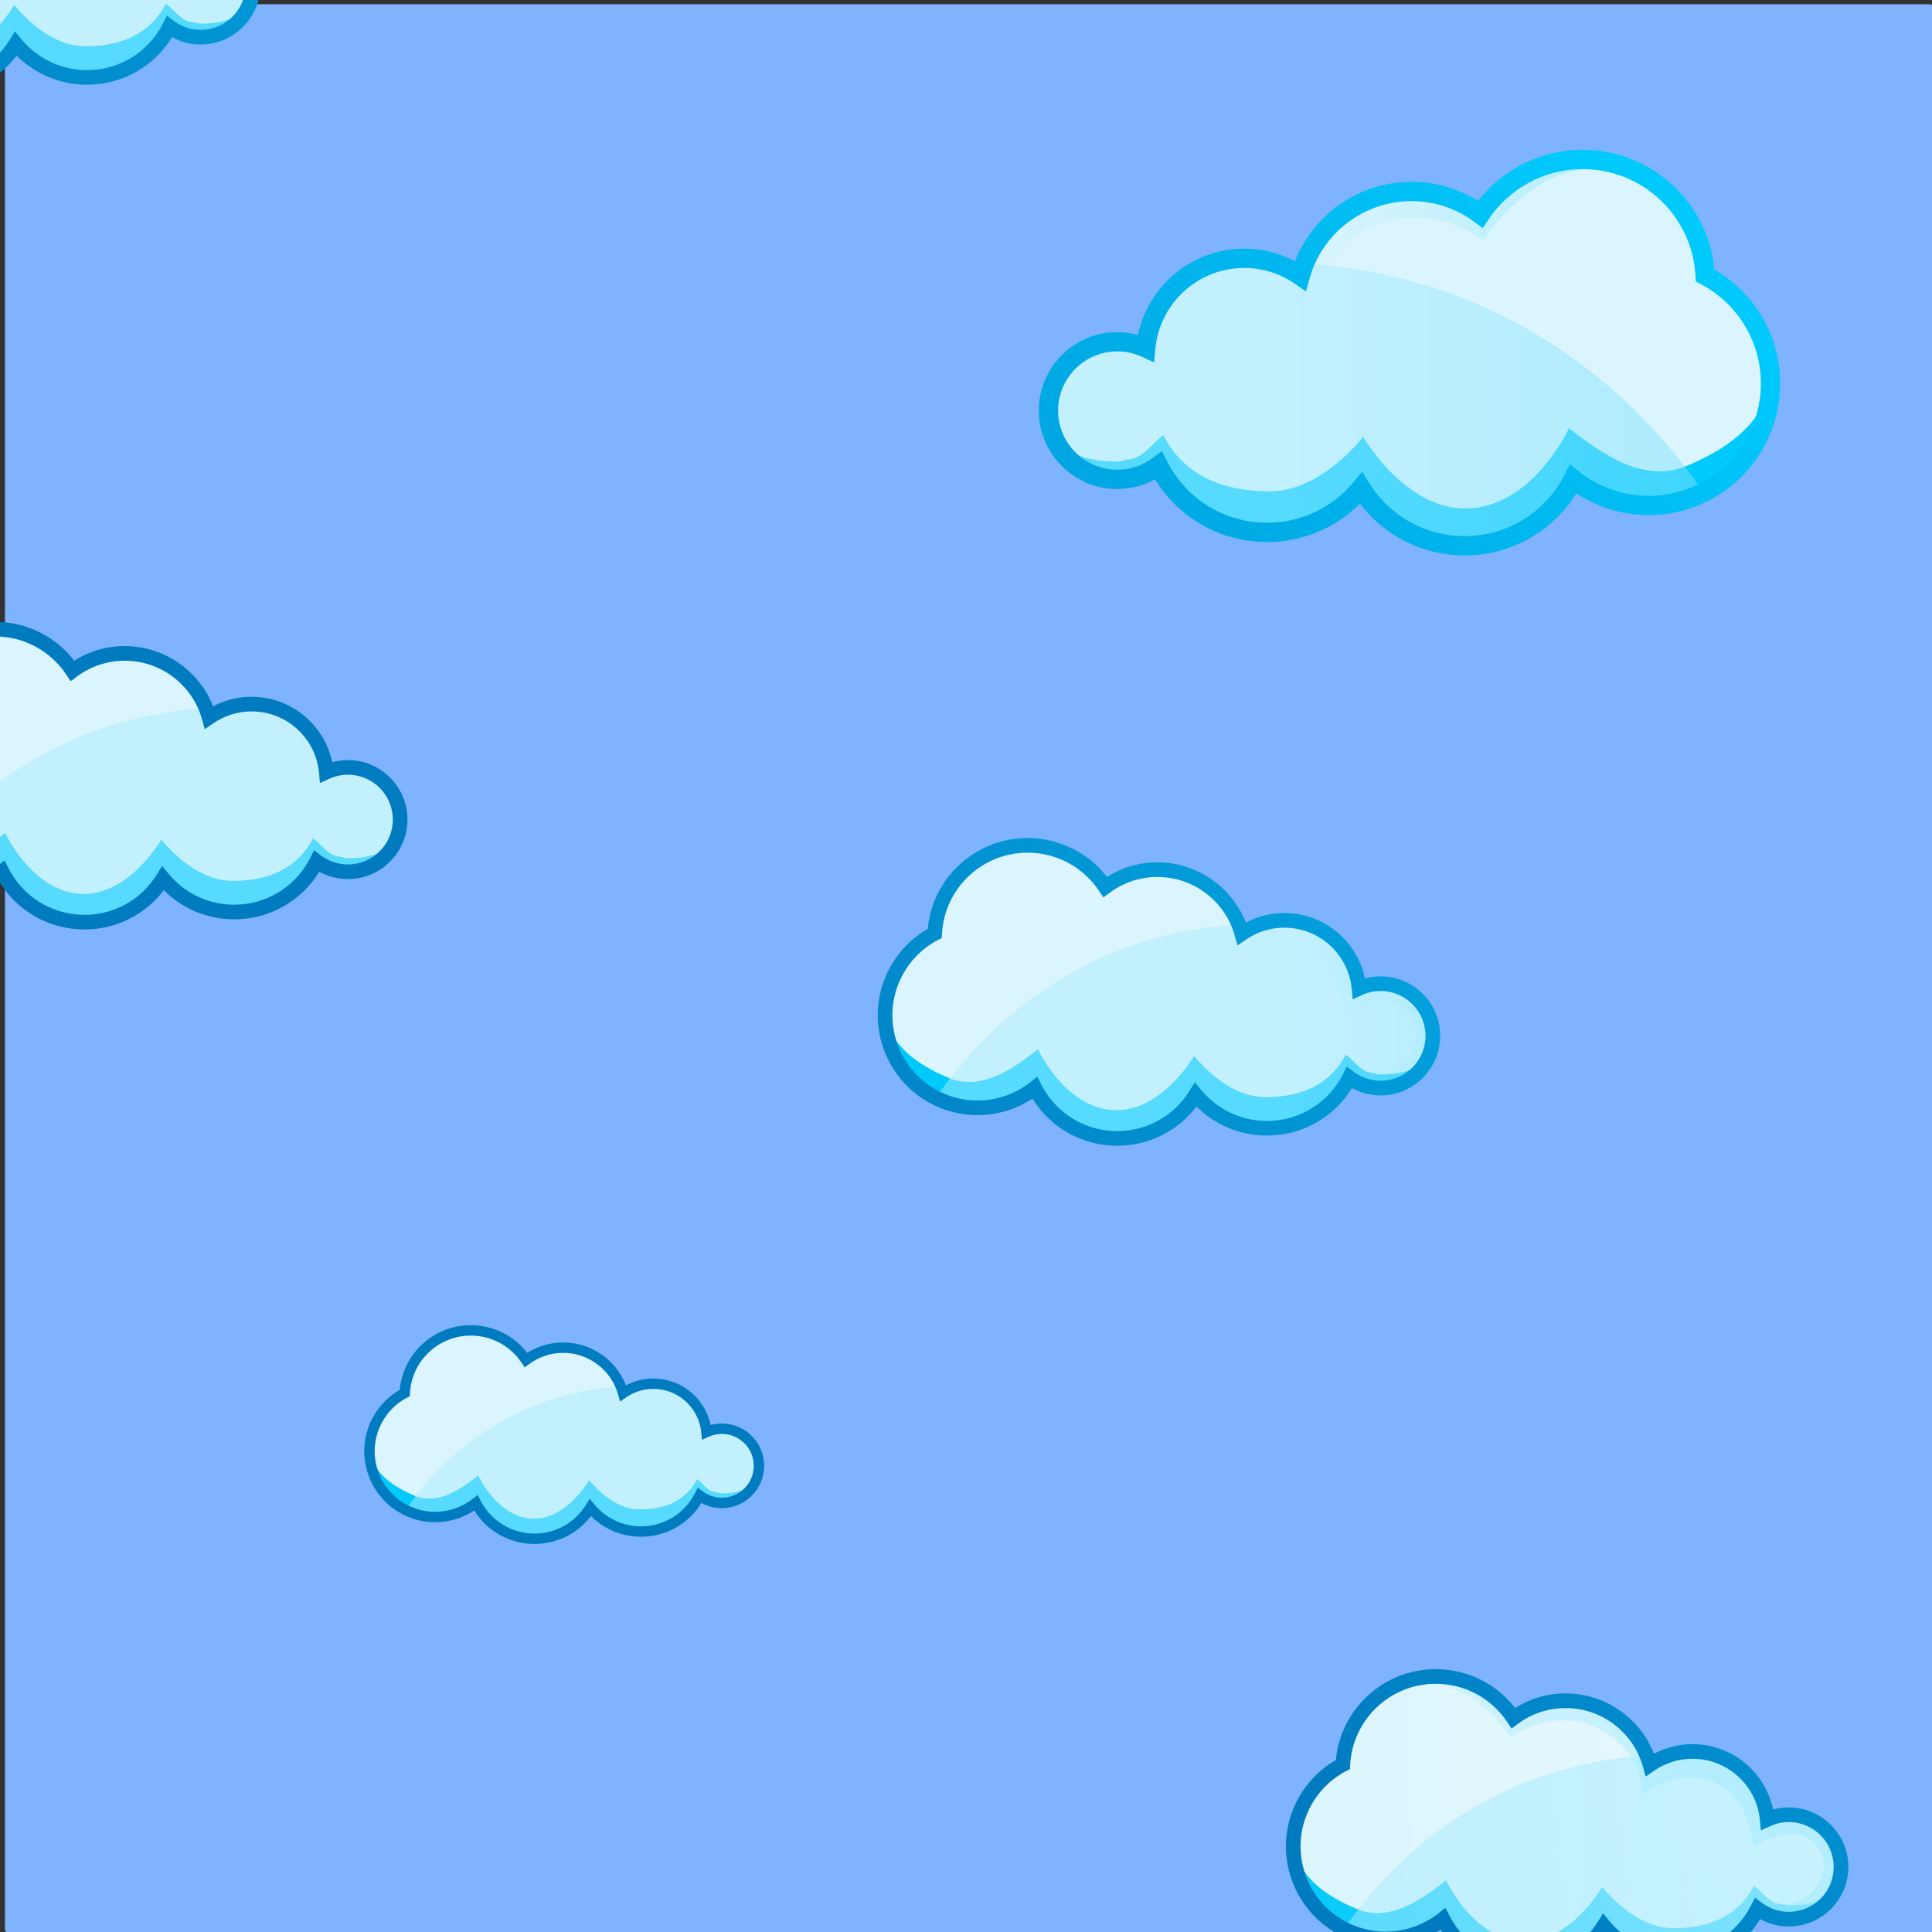 <?xml version="1.0" encoding="UTF-8" standalone="no"?>
<!-- Created with Inkscape (http://www.inkscape.org/) -->

<svg
   xmlns:dc="http://purl.org/dc/elements/1.1/"
   xmlns:cc="http://creativecommons.org/ns#"
   xmlns:rdf="http://www.w3.org/1999/02/22-rdf-syntax-ns#"
   xmlns:svg="http://www.w3.org/2000/svg"
   xmlns="http://www.w3.org/2000/svg"
   xmlns:xlink="http://www.w3.org/1999/xlink"
   xmlns:sodipodi="http://sodipodi.sourceforge.net/DTD/sodipodi-0.dtd"
   xmlns:inkscape="http://www.inkscape.org/namespaces/inkscape"
   width="210mm"
   height="210mm"
   viewBox="0 0 210 210"
   version="1.1"
   id="svg8"
   inkscape:version="0.92.3 (d244b95, 2018-08-02)"
   sodipodi:docname="few_clouds.svg">
  <rect x="0" y="0" width="210" height="210" fill="#333333" stroke="none"/>
  <defs
     id="defs2">
    <linearGradient
       y2="573.141"
       x2="1657.102"
       y1="573.141"
       x1="927.601"
       gradientUnits="userSpaceOnUse"
       id="SVGID_9_"
       gradientTransform="matrix(0.652,0,0,0.652,-396.744,204.851)">
      <stop
         id="stop1695"
         style="stop-color:#DAF5FD"
         offset="0" />
      <stop
         id="stop1697"
         style="stop-color:#00C9FC"
         offset="1" />
    </linearGradient>
    <linearGradient
       y2="644.294"
       x2="1590.383"
       y1="644.294"
       x1="927.601"
       gradientUnits="userSpaceOnUse"
       id="SVGID_20_"
       gradientTransform="matrix(0.652,0,0,0.652,-396.744,204.851)">
      <stop
         id="stop1788"
         style="stop-color:#ABEBFE"
         offset="0" />
      <stop
         id="stop1790"
         style="stop-color:#00C9FC"
         offset="1" />
    </linearGradient>
    <radialGradient
       gradientUnits="userSpaceOnUse"
       r="477.281"
       cy="556.916"
       cx="1392.553"
       id="SVGID_21_"
       gradientTransform="matrix(0.652,0,0,0.652,-396.744,204.851)">
      <stop
         id="stop1795"
         style="stop-color:#FFFFFF"
         offset="0" />
      <stop
         id="stop1797"
         style="stop-color:#FFFFFF;stop-opacity:0"
         offset="1" />
    </radialGradient>
    <linearGradient
       y2="788.79"
       x2="1148.898"
       y1="413.845"
       x1="1533.606"
       gradientUnits="userSpaceOnUse"
       id="SVGID_22_"
       gradientTransform="matrix(0.652,0,0,0.652,-396.744,204.851)">
      <stop
         id="stop1802"
         style="stop-color:#00C9FC"
         offset="0" />
      <stop
         id="stop1804"
         style="stop-color:#017BC0"
         offset="1" />
    </linearGradient>
    <linearGradient
       inkscape:collect="always"
       xlink:href="#SVGID_9_"
       id="linearGradient3492"
       gradientUnits="userSpaceOnUse"
       gradientTransform="matrix(-1.21,0,0,1.21,994.786,-326.851)"
       x1="927.601"
       y1="573.141"
       x2="1657.102"
       y2="573.141" />
    <linearGradient
       inkscape:collect="always"
       xlink:href="#SVGID_20_"
       id="linearGradient3494"
       gradientUnits="userSpaceOnUse"
       gradientTransform="matrix(-1.21,0,0,1.21,994.786,-326.851)"
       x1="927.601"
       y1="644.294"
       x2="1590.383"
       y2="644.294" />
    <radialGradient
       inkscape:collect="always"
       xlink:href="#SVGID_21_"
       id="radialGradient3496"
       gradientUnits="userSpaceOnUse"
       gradientTransform="matrix(-1.21,0,0,1.21,994.786,-326.851)"
       cx="1392.553"
       cy="556.916"
       r="477.281" />
    <linearGradient
       inkscape:collect="always"
       xlink:href="#SVGID_22_"
       id="linearGradient3498"
       gradientUnits="userSpaceOnUse"
       gradientTransform="matrix(-1.21,0,0,1.21,994.786,-326.851)"
       x1="1533.606"
       y1="413.845"
       x2="1148.898"
       y2="788.79" />
    <linearGradient
       inkscape:collect="always"
       xlink:href="#SVGID_9_"
       id="linearGradient3516"
       gradientUnits="userSpaceOnUse"
       gradientTransform="matrix(-0.86,0,0,0.86,621.269,57.667)"
       x1="927.601"
       y1="573.141"
       x2="1657.102"
       y2="573.141" />
    <linearGradient
       inkscape:collect="always"
       xlink:href="#SVGID_20_"
       id="linearGradient3518"
       gradientUnits="userSpaceOnUse"
       gradientTransform="matrix(-0.86,0,0,0.86,621.269,57.667)"
       x1="927.601"
       y1="644.294"
       x2="1590.383"
       y2="644.294" />
    <radialGradient
       inkscape:collect="always"
       xlink:href="#SVGID_21_"
       id="radialGradient3520"
       gradientUnits="userSpaceOnUse"
       gradientTransform="matrix(-0.86,0,0,0.86,621.269,57.667)"
       cx="1392.553"
       cy="556.916"
       r="477.281" />
    <linearGradient
       inkscape:collect="always"
       xlink:href="#SVGID_22_"
       id="linearGradient3522"
       gradientUnits="userSpaceOnUse"
       gradientTransform="matrix(-0.86,0,0,0.86,621.269,57.667)"
       x1="1533.606"
       y1="413.845"
       x2="1148.898"
       y2="788.79" />
    <linearGradient
       inkscape:collect="always"
       xlink:href="#SVGID_9_"
       id="linearGradient3540"
       gradientUnits="userSpaceOnUse"
       gradientTransform="matrix(-0.86,0,0,0.86,1130.532,-312.502)"
       x1="927.601"
       y1="573.141"
       x2="1657.102"
       y2="573.141" />
    <linearGradient
       inkscape:collect="always"
       xlink:href="#SVGID_20_"
       id="linearGradient3542"
       gradientUnits="userSpaceOnUse"
       gradientTransform="matrix(-0.86,0,0,0.86,1130.532,-312.502)"
       x1="927.601"
       y1="644.294"
       x2="1590.383"
       y2="644.294" />
    <radialGradient
       inkscape:collect="always"
       xlink:href="#SVGID_21_"
       id="radialGradient3544"
       gradientUnits="userSpaceOnUse"
       gradientTransform="matrix(-0.86,0,0,0.86,1130.532,-312.502)"
       cx="1392.553"
       cy="556.916"
       r="477.281" />
    <linearGradient
       inkscape:collect="always"
       xlink:href="#SVGID_22_"
       id="linearGradient3546"
       gradientUnits="userSpaceOnUse"
       gradientTransform="matrix(-0.86,0,0,0.86,1130.532,-312.502)"
       x1="1533.606"
       y1="413.845"
       x2="1148.898"
       y2="788.79" />
    <linearGradient
       inkscape:collect="always"
       xlink:href="#SVGID_9_"
       id="linearGradient3564"
       gradientUnits="userSpaceOnUse"
       gradientTransform="matrix(-0.86,0,0,0.86,986.269,-18.764)"
       x1="927.601"
       y1="573.141"
       x2="1657.102"
       y2="573.141" />
    <linearGradient
       inkscape:collect="always"
       xlink:href="#SVGID_20_"
       id="linearGradient3566"
       gradientUnits="userSpaceOnUse"
       gradientTransform="matrix(-0.86,0,0,0.86,986.269,-18.764)"
       x1="927.601"
       y1="644.294"
       x2="1590.383"
       y2="644.294" />
    <radialGradient
       inkscape:collect="always"
       xlink:href="#SVGID_21_"
       id="radialGradient3568"
       gradientUnits="userSpaceOnUse"
       gradientTransform="matrix(-0.86,0,0,0.86,986.269,-18.764)"
       cx="1392.553"
       cy="556.916"
       r="477.281" />
    <linearGradient
       inkscape:collect="always"
       xlink:href="#SVGID_22_"
       id="linearGradient3570"
       gradientUnits="userSpaceOnUse"
       gradientTransform="matrix(-0.86,0,0,0.86,986.269,-18.764)"
       x1="1533.606"
       y1="413.845"
       x2="1148.898"
       y2="788.79" />
    <linearGradient
       inkscape:collect="always"
       xlink:href="#SVGID_9_"
       id="linearGradient3588"
       gradientUnits="userSpaceOnUse"
       gradientTransform="matrix(-0.86,0,0,0.86,569.252,352.642)"
       x1="927.601"
       y1="573.141"
       x2="1657.102"
       y2="573.141" />
    <linearGradient
       inkscape:collect="always"
       xlink:href="#SVGID_20_"
       id="linearGradient3590"
       gradientUnits="userSpaceOnUse"
       gradientTransform="matrix(-0.86,0,0,0.86,569.252,352.642)"
       x1="927.601"
       y1="644.294"
       x2="1590.383"
       y2="644.294" />
    <radialGradient
       inkscape:collect="always"
       xlink:href="#SVGID_21_"
       id="radialGradient3592"
       gradientUnits="userSpaceOnUse"
       gradientTransform="matrix(-0.86,0,0,0.86,569.252,352.642)"
       cx="1392.553"
       cy="556.916"
       r="477.281" />
    <linearGradient
       inkscape:collect="always"
       xlink:href="#SVGID_22_"
       id="linearGradient3594"
       gradientUnits="userSpaceOnUse"
       gradientTransform="matrix(-0.86,0,0,0.86,569.252,352.642)"
       x1="1533.606"
       y1="413.845"
       x2="1148.898"
       y2="788.79" />
  </defs>
  <sodipodi:namedview
     id="base"
     pagecolor="#ffffff"
     bordercolor="#666666"
     borderopacity="1.0"
     inkscape:pageopacity="0.0"
     inkscape:pageshadow="2"
     inkscape:zoom="0.175"
     inkscape:cx="850.48003"
     inkscape:cy="545.95741"
     inkscape:document-units="mm"
     inkscape:current-layer="layer1"
     showgrid="false"
     inkscape:object-paths="true"
     inkscape:snap-intersection-paths="true"
     inkscape:snap-bbox="false"
     inkscape:window-width="1301"
     inkscape:window-height="744"
     inkscape:window-x="65"
     inkscape:window-y="24"
     inkscape:window-maximized="1" />
  <g
     inkscape:label="Layer 1"
     inkscape:groupmode="layer"
     id="layer1"
     transform="translate(0,-87)">
    <rect
       style="opacity:1;fill:#80b3ff;fill-opacity:1;stroke:#ffff00;stroke-width:0;stroke-linecap:round;stroke-miterlimit:4;stroke-dasharray:none;paint-order:stroke fill markers"
       id="rect881"
       width="210.074"
       height="210.074"
       x="0.535"
       y="87.461"
       rx="0.953"
       ry="0.953" />
    <g
       id="g3474"
       transform="matrix(0.406,0,0,0.406,196.828,79.618)"
       style="stroke-width:2.465">
      <g
         transform="translate(-345.286,-85.224)"
         id="g2842"
         style="stroke-width:2.465">
        <path
           id="path1693"
           d="m 332.006,193.561 c -3.053,-7.341 -8.477,-12.976 -15.014,-16.389 -0.921,-17.319 -15.256,-31.078 -32.804,-31.078 -11.43,0 -21.495,5.838 -27.38,14.694 -5.148,-3.843 -11.535,-6.119 -18.453,-6.119 -14.176,0 -26.12,9.554 -29.746,22.575 -4.971,-3.431 -11.133,-5.192 -17.615,-4.553 -12.832,1.264 -22.612,11.494 -23.758,23.873 -2.328,-1.063 -4.912,-1.659 -7.637,-1.659 -10.172,0 -18.419,8.247 -18.419,18.419 0,10.172 8.247,18.419 18.419,18.419 4.14,0 7.961,-1.367 11.037,-3.672 5.384,10.603 16.393,17.869 29.099,17.869 10.117,0 19.158,-4.607 25.141,-11.837 5.755,9.256 16.015,15.419 27.716,15.419 12.681,0 23.671,-7.237 29.067,-17.805 8.987,7.076 21.433,9.212 32.745,4.509 16.641,-6.92 24.522,-26.021 17.602,-42.663 z"
           inkscape:connector-curvature="0"
           style="fill:#00c9fc;stroke-width:0.652" />
        <path
           id="path1700"
           d="m 332.006,193.561 c -3.053,-7.341 -8.477,-12.976 -15.014,-16.389 -0.921,-17.319 -15.256,-31.078 -32.804,-31.078 -11.43,0 -21.495,5.838 -27.38,14.694 -5.148,-3.843 -11.535,-6.119 -18.453,-6.119 -14.176,0 -26.12,9.554 -29.746,22.575 -4.971,-3.431 -11.133,-5.192 -17.615,-4.553 -12.832,1.264 -22.612,11.494 -23.758,23.873 -2.328,-1.063 -4.912,-1.659 -7.637,-1.659 -10.172,0 -18.419,8.247 -18.419,18.419 0,10.172 8.185,13.653 18.357,13.653 4.14,0 9.325,-4.813 12.401,-7.119 5.384,10.603 15.661,15.052 28.367,15.052 10.117,0 19.158,-7.363 25.141,-14.592 5.755,9.256 15.627,19.19 27.328,19.19 12.681,0 22.392,-10.918 27.788,-21.487 8.987,7.076 20.15,14.808 31.462,10.105 16.641,-6.92 26.9,-17.922 19.981,-34.563 z"
           inkscape:connector-curvature="0"
           style="fill:url(#SVGID_9_);stroke-width:0.652" />
        <path
           id="path1702"
           d="m 332.006,193.561 c -3.053,-7.341 -8.477,-12.976 -15.014,-16.389 -0.921,-17.319 -13.415,-28.437 -30.963,-28.437 -11.43,0 -22.546,10.136 -28.43,18.992 -5.148,-3.843 -11.535,-6.119 -18.453,-6.119 -14.176,0 -27.477,11.171 -27.936,26.099 -4.971,-3.431 -12.12,-6.609 -18.602,-5.971 -12.832,1.264 -19.293,12.194 -20.439,24.573 -18.333,-11.594 -25.032,1.148 -25.032,6.43 0,5.282 4.868,13.696 15.04,13.696 4.14,0 6.685,-4.271 9.762,-6.577 5.384,10.603 15.661,15.052 28.367,15.052 10.117,0 19.158,-7.363 25.141,-14.592 5.755,9.256 15.627,19.19 27.328,19.19 12.681,0 22.392,-10.918 27.788,-21.487 8.987,7.076 20.15,14.808 31.462,10.105 16.641,-6.921 26.9,-17.922 19.981,-34.564 z"
           inkscape:connector-curvature="0"
           style="fill:#daf5fd;stroke-width:0.652" />
        <path
           id="path1793"
           d="m 209.711,174.016 c -0.423,1.05 -0.794,2.125 -1.101,3.228 -2.201,-1.519 -4.636,-2.708 -7.227,-3.51 -5.767,-0.039 -11.766,0.239 -17.998,0.874 -8.938,3.732 -15.241,12.17 -16.147,21.955 -2.328,-1.063 -4.912,-1.659 -7.637,-1.659 -10.172,0 -18.419,8.247 -18.419,18.419 0,10.172 8.247,18.419 18.419,18.419 4.14,0 7.961,-1.367 11.037,-3.672 5.384,10.603 16.393,17.869 29.099,17.869 10.117,0 19.158,-4.607 25.141,-11.837 5.755,9.256 16.015,15.419 27.716,15.419 12.681,0 23.671,-7.237 29.067,-17.805 8.987,7.076 21.433,9.212 32.745,4.509 0.73,-0.303 1.442,-0.632 2.138,-0.981 -11.073,-16.544 -44.545,-57.431 -106.831,-61.227 z"
           inkscape:connector-curvature="0"
           style="opacity:0.5;fill:url(#SVGID_20_);stroke-width:0.652" />
        <path
           id="path1800"
           d="m 332.006,193.561 c -3.053,-7.341 -8.477,-12.976 -15.014,-16.389 -0.921,-17.319 -15.256,-31.078 -32.804,-31.078 -11.43,0 -21.495,5.838 -27.38,14.694 -5.148,-3.843 -11.535,-6.119 -18.453,-6.119 -14.176,0 -26.12,9.554 -29.746,22.575 -4.971,-3.431 -11.133,-5.192 -17.615,-4.553 -12.832,1.264 -22.612,11.494 -23.758,23.873 -2.328,-1.063 -4.912,-1.659 -7.637,-1.659 -10.172,0 -18.419,8.247 -18.419,18.419 0,10.172 8.247,18.419 18.419,18.419 4.14,0 7.961,-1.367 11.037,-3.672 5.384,10.603 16.393,17.869 29.099,17.869 10.117,0 19.158,-4.607 25.141,-11.837 5.755,9.256 16.015,15.419 27.716,15.419 12.681,0 23.671,-7.237 29.067,-17.805 8.987,7.076 21.433,9.212 32.745,4.509 16.641,-6.92 24.522,-26.021 17.602,-42.663 z"
           inkscape:connector-curvature="0"
           style="opacity:0.8;fill:url(#SVGID_21_);stroke-width:0.652" />
        <path
           id="path1807"
           d="m 252.592,252.105 c -11.12,0 -21.358,-5.123 -27.998,-13.86 -6.578,6.569 -15.465,10.278 -24.86,10.278 -12.373,0 -23.628,-6.366 -30.01,-16.792 -3.085,1.705 -6.535,2.596 -10.125,2.596 -11.581,0 -21.002,-9.422 -21.002,-21.003 0,-11.581 9.422,-21.003 21.002,-21.003 1.897,0 3.755,0.249 5.555,0.745 2.563,-12.264 12.864,-21.693 25.588,-22.946 0.954,-0.094 1.921,-0.142 2.875,-0.142 4.765,0 9.396,1.161 13.57,3.381 4.961,-12.678 17.333,-21.273 31.168,-21.273 6.388,0 12.501,1.77 17.832,5.142 6.697,-8.635 16.981,-13.717 28.001,-13.717 18.354,0 33.577,13.973 35.277,32.073 6.683,3.852 11.953,9.835 14.926,16.986 7.456,17.931 -1.065,38.584 -18.996,46.04 -4.32,1.797 -8.864,2.707 -13.505,2.707 0,0 -2.6e-4,0 0,0 -6.877,-2.6e-4 -13.661,-2.051 -19.399,-5.822 -6.402,10.317 -17.604,16.61 -29.898,16.61 z m -27.418,-22.415 1.895,3.049 c 5.528,8.891 15.069,14.199 25.523,14.199 11.346,0 21.602,-6.283 26.766,-16.397 l 1.429,-2.8 2.47,1.945 c 5.294,4.168 11.911,6.464 18.633,6.464 3.957,0 7.833,-0.777 11.522,-2.311 15.299,-6.362 22.571,-23.986 16.209,-39.286 -2.697,-6.485 -7.606,-11.845 -13.824,-15.091 l -1.306,-0.682 -0.078,-1.471 c -0.854,-16.055 -14.13,-28.632 -30.224,-28.632 -10.163,0 -19.594,5.062 -25.228,13.541 l -1.511,2.273 -2.187,-1.633 c -4.912,-3.667 -10.758,-5.606 -16.907,-5.606 -12.657,0 -23.865,8.505 -27.257,20.684 l -0.973,3.493 -2.983,-2.059 c -4.006,-2.764 -8.683,-4.226 -13.525,-4.226 -0.785,0 -1.582,0.039 -2.368,0.117 -11.371,1.12 -20.387,10.179 -21.439,21.54 l -0.335,3.623 -3.31,-1.511 c -2.072,-0.946 -4.281,-1.426 -6.565,-1.426 -8.732,0 -15.835,7.104 -15.835,15.836 0,8.732 7.104,15.836 15.835,15.836 3.452,0 6.733,-1.091 9.487,-3.156 l 2.461,-1.844 1.393,2.742 c 5.154,10.15 15.421,16.455 26.795,16.455 8.98,0 17.418,-3.973 23.151,-10.9 z"
           inkscape:connector-curvature="0"
           style="fill:url(#SVGID_22_);stroke-width:0.652" />
      </g>
    </g>
    <g
       style="stroke-width:4.573"
       transform="matrix(-0.219,0,0,0.219,37.796,218.276)"
       id="g3490">
      <g
         style="stroke-width:4.573"
         id="g3488"
         transform="translate(-345.286,-85.224)">
        <path
           style="fill:#00c9fc;stroke-width:1.21"
           inkscape:connector-curvature="0"
           d="m 332.006,193.561 c -3.053,-7.341 -8.477,-12.976 -15.014,-16.389 -0.921,-17.319 -15.256,-31.078 -32.804,-31.078 -11.43,0 -21.495,5.838 -27.38,14.694 -5.148,-3.843 -11.535,-6.119 -18.453,-6.119 -14.176,0 -26.12,9.554 -29.746,22.575 -4.971,-3.431 -11.133,-5.192 -17.615,-4.553 -12.832,1.264 -22.612,11.494 -23.758,23.873 -2.328,-1.063 -4.912,-1.659 -7.637,-1.659 -10.172,0 -18.419,8.247 -18.419,18.419 0,10.172 8.247,18.419 18.419,18.419 4.14,0 7.961,-1.367 11.037,-3.672 5.384,10.603 16.393,17.869 29.099,17.869 10.117,0 19.158,-4.607 25.141,-11.837 5.755,9.256 16.015,15.419 27.716,15.419 12.681,0 23.671,-7.237 29.067,-17.805 8.987,7.076 21.433,9.212 32.745,4.509 16.641,-6.92 24.522,-26.021 17.602,-42.663 z"
           id="path3476" />
        <path
           style="fill:url(#linearGradient3492);stroke-width:1.21"
           inkscape:connector-curvature="0"
           d="m 332.006,193.561 c -3.053,-7.341 -8.477,-12.976 -15.014,-16.389 -0.921,-17.319 -15.256,-31.078 -32.804,-31.078 -11.43,0 -21.495,5.838 -27.38,14.694 -5.148,-3.843 -11.535,-6.119 -18.453,-6.119 -14.176,0 -26.12,9.554 -29.746,22.575 -4.971,-3.431 -11.133,-5.192 -17.615,-4.553 -12.832,1.264 -22.612,11.494 -23.758,23.873 -2.328,-1.063 -4.912,-1.659 -7.637,-1.659 -10.172,0 -18.419,8.247 -18.419,18.419 0,10.172 8.185,13.653 18.357,13.653 4.14,0 9.325,-4.813 12.401,-7.119 5.384,10.603 15.661,15.052 28.367,15.052 10.117,0 19.158,-7.363 25.141,-14.592 5.755,9.256 15.627,19.19 27.328,19.19 12.681,0 22.392,-10.918 27.788,-21.487 8.987,7.076 20.15,14.808 31.462,10.105 16.641,-6.92 26.9,-17.922 19.981,-34.563 z"
           id="path3478" />
        <path
           style="fill:#daf5fd;stroke-width:1.21"
           inkscape:connector-curvature="0"
           d="m 332.006,193.561 c -3.053,-7.341 -8.477,-12.976 -15.014,-16.389 -0.921,-17.319 -13.415,-28.437 -30.963,-28.437 -11.43,0 -22.546,10.136 -28.43,18.992 -5.148,-3.843 -11.535,-6.119 -18.453,-6.119 -14.176,0 -27.477,11.171 -27.936,26.099 -4.971,-3.431 -12.12,-6.609 -18.602,-5.971 -12.832,1.264 -19.293,12.194 -20.439,24.573 -18.333,-11.594 -25.032,1.148 -25.032,6.43 0,5.282 4.868,13.696 15.04,13.696 4.14,0 6.685,-4.271 9.762,-6.577 5.384,10.603 15.661,15.052 28.367,15.052 10.117,0 19.158,-7.363 25.141,-14.592 5.755,9.256 15.627,19.19 27.328,19.19 12.681,0 22.392,-10.918 27.788,-21.487 8.987,7.076 20.15,14.808 31.462,10.105 16.641,-6.921 26.9,-17.922 19.981,-34.564 z"
           id="path3480" />
        <path
           style="opacity:0.5;fill:url(#linearGradient3494);stroke-width:1.21"
           inkscape:connector-curvature="0"
           d="m 209.711,174.016 c -0.423,1.05 -0.794,2.125 -1.101,3.228 -2.201,-1.519 -4.636,-2.708 -7.227,-3.51 -5.767,-0.039 -11.766,0.239 -17.998,0.874 -8.938,3.732 -15.241,12.17 -16.147,21.955 -2.328,-1.063 -4.912,-1.659 -7.637,-1.659 -10.172,0 -18.419,8.247 -18.419,18.419 0,10.172 8.247,18.419 18.419,18.419 4.14,0 7.961,-1.367 11.037,-3.672 5.384,10.603 16.393,17.869 29.099,17.869 10.117,0 19.158,-4.607 25.141,-11.837 5.755,9.256 16.015,15.419 27.716,15.419 12.681,0 23.671,-7.237 29.067,-17.805 8.987,7.076 21.433,9.212 32.745,4.509 0.73,-0.303 1.442,-0.632 2.138,-0.981 -11.073,-16.544 -44.545,-57.431 -106.831,-61.227 z"
           id="path3482" />
        <path
           style="opacity:0.8;fill:url(#radialGradient3496);stroke-width:1.21"
           inkscape:connector-curvature="0"
           d="m 332.006,193.561 c -3.053,-7.341 -8.477,-12.976 -15.014,-16.389 -0.921,-17.319 -15.256,-31.078 -32.804,-31.078 -11.43,0 -21.495,5.838 -27.38,14.694 -5.148,-3.843 -11.535,-6.119 -18.453,-6.119 -14.176,0 -26.12,9.554 -29.746,22.575 -4.971,-3.431 -11.133,-5.192 -17.615,-4.553 -12.832,1.264 -22.612,11.494 -23.758,23.873 -2.328,-1.063 -4.912,-1.659 -7.637,-1.659 -10.172,0 -18.419,8.247 -18.419,18.419 0,10.172 8.247,18.419 18.419,18.419 4.14,0 7.961,-1.367 11.037,-3.672 5.384,10.603 16.393,17.869 29.099,17.869 10.117,0 19.158,-4.607 25.141,-11.837 5.755,9.256 16.015,15.419 27.716,15.419 12.681,0 23.671,-7.237 29.067,-17.805 8.987,7.076 21.433,9.212 32.745,4.509 16.641,-6.92 24.522,-26.021 17.602,-42.663 z"
           id="path3484" />
        <path
           style="fill:url(#linearGradient3498);stroke-width:1.21"
           inkscape:connector-curvature="0"
           d="m 252.592,252.105 c -11.12,0 -21.358,-5.123 -27.998,-13.86 -6.578,6.569 -15.465,10.278 -24.86,10.278 -12.373,0 -23.628,-6.366 -30.01,-16.792 -3.085,1.705 -6.535,2.596 -10.125,2.596 -11.581,0 -21.002,-9.422 -21.002,-21.003 0,-11.581 9.422,-21.003 21.002,-21.003 1.897,0 3.755,0.249 5.555,0.745 2.563,-12.264 12.864,-21.693 25.588,-22.946 0.954,-0.094 1.921,-0.142 2.875,-0.142 4.765,0 9.396,1.161 13.57,3.381 4.961,-12.678 17.333,-21.273 31.168,-21.273 6.388,0 12.501,1.77 17.832,5.142 6.697,-8.635 16.981,-13.717 28.001,-13.717 18.354,0 33.577,13.973 35.277,32.073 6.683,3.852 11.953,9.835 14.926,16.986 7.456,17.931 -1.065,38.584 -18.996,46.04 -4.32,1.797 -8.864,2.707 -13.505,2.707 0,0 -2.6e-4,0 0,0 -6.877,-2.6e-4 -13.661,-2.051 -19.399,-5.822 -6.402,10.317 -17.604,16.61 -29.898,16.61 z m -27.418,-22.415 1.895,3.049 c 5.528,8.891 15.069,14.199 25.523,14.199 11.346,0 21.602,-6.283 26.766,-16.397 l 1.429,-2.8 2.47,1.945 c 5.294,4.168 11.911,6.464 18.633,6.464 3.957,0 7.833,-0.777 11.522,-2.311 15.299,-6.362 22.571,-23.986 16.209,-39.286 -2.697,-6.485 -7.606,-11.845 -13.824,-15.091 l -1.306,-0.682 -0.078,-1.471 c -0.854,-16.055 -14.13,-28.632 -30.224,-28.632 -10.163,0 -19.594,5.062 -25.228,13.541 l -1.511,2.273 -2.187,-1.633 c -4.912,-3.667 -10.758,-5.606 -16.907,-5.606 -12.657,0 -23.865,8.505 -27.257,20.684 l -0.973,3.493 -2.983,-2.059 c -4.006,-2.764 -8.683,-4.226 -13.525,-4.226 -0.785,0 -1.582,0.039 -2.368,0.117 -11.371,1.12 -20.387,10.179 -21.439,21.54 l -0.335,3.623 -3.31,-1.511 c -2.072,-0.946 -4.281,-1.426 -6.565,-1.426 -8.732,0 -15.835,7.104 -15.835,15.836 0,8.732 7.104,15.836 15.835,15.836 3.452,0 6.733,-1.091 9.487,-3.156 l 2.461,-1.844 1.393,2.742 c 5.154,10.15 15.421,16.455 26.795,16.455 8.98,0 17.418,-3.973 23.151,-10.9 z"
           id="path3486" />
      </g>
    </g>
    <g
       id="g3514"
       transform="matrix(-0.308,0,0,0.308,-19.37,136.631)"
       style="stroke-width:3.252">
      <g
         transform="translate(-345.286,-85.224)"
         id="g3512"
         style="stroke-width:3.252">
        <path
           id="path3500"
           d="m 332.006,193.561 c -3.053,-7.341 -8.477,-12.976 -15.014,-16.389 -0.921,-17.319 -15.256,-31.078 -32.804,-31.078 -11.43,0 -21.495,5.838 -27.38,14.694 -5.148,-3.843 -11.535,-6.119 -18.453,-6.119 -14.176,0 -26.12,9.554 -29.746,22.575 -4.971,-3.431 -11.133,-5.192 -17.615,-4.553 -12.832,1.264 -22.612,11.494 -23.758,23.873 -2.328,-1.063 -4.912,-1.659 -7.637,-1.659 -10.172,0 -18.419,8.247 -18.419,18.419 0,10.172 8.247,18.419 18.419,18.419 4.14,0 7.961,-1.367 11.037,-3.672 5.384,10.603 16.393,17.869 29.099,17.869 10.117,0 19.158,-4.607 25.141,-11.837 5.755,9.256 16.015,15.419 27.716,15.419 12.681,0 23.671,-7.237 29.067,-17.805 8.987,7.076 21.433,9.212 32.745,4.509 16.641,-6.92 24.522,-26.021 17.602,-42.663 z"
           inkscape:connector-curvature="0"
           style="fill:#00c9fc;stroke-width:0.86" />
        <path
           id="path3502"
           d="m 332.006,193.561 c -3.053,-7.341 -8.477,-12.976 -15.014,-16.389 -0.921,-17.319 -15.256,-31.078 -32.804,-31.078 -11.43,0 -21.495,5.838 -27.38,14.694 -5.148,-3.843 -11.535,-6.119 -18.453,-6.119 -14.176,0 -26.12,9.554 -29.746,22.575 -4.971,-3.431 -11.133,-5.192 -17.615,-4.553 -12.832,1.264 -22.612,11.494 -23.758,23.873 -2.328,-1.063 -4.912,-1.659 -7.637,-1.659 -10.172,0 -18.419,8.247 -18.419,18.419 0,10.172 8.185,13.653 18.357,13.653 4.14,0 9.325,-4.813 12.401,-7.119 5.384,10.603 15.661,15.052 28.367,15.052 10.117,0 19.158,-7.363 25.141,-14.592 5.755,9.256 15.627,19.19 27.328,19.19 12.681,0 22.392,-10.918 27.788,-21.487 8.987,7.076 20.15,14.808 31.462,10.105 16.641,-6.92 26.9,-17.922 19.981,-34.563 z"
           inkscape:connector-curvature="0"
           style="fill:url(#linearGradient3516);stroke-width:0.86" />
        <path
           id="path3504"
           d="m 332.006,193.561 c -3.053,-7.341 -8.477,-12.976 -15.014,-16.389 -0.921,-17.319 -13.415,-28.437 -30.963,-28.437 -11.43,0 -22.546,10.136 -28.43,18.992 -5.148,-3.843 -11.535,-6.119 -18.453,-6.119 -14.176,0 -27.477,11.171 -27.936,26.099 -4.971,-3.431 -12.12,-6.609 -18.602,-5.971 -12.832,1.264 -19.293,12.194 -20.439,24.573 -18.333,-11.594 -25.032,1.148 -25.032,6.43 0,5.282 4.868,13.696 15.04,13.696 4.14,0 6.685,-4.271 9.762,-6.577 5.384,10.603 15.661,15.052 28.367,15.052 10.117,0 19.158,-7.363 25.141,-14.592 5.755,9.256 15.627,19.19 27.328,19.19 12.681,0 22.392,-10.918 27.788,-21.487 8.987,7.076 20.15,14.808 31.462,10.105 16.641,-6.921 26.9,-17.922 19.981,-34.564 z"
           inkscape:connector-curvature="0"
           style="fill:#daf5fd;stroke-width:0.86" />
        <path
           id="path3506"
           d="m 209.711,174.016 c -0.423,1.05 -0.794,2.125 -1.101,3.228 -2.201,-1.519 -4.636,-2.708 -7.227,-3.51 -5.767,-0.039 -11.766,0.239 -17.998,0.874 -8.938,3.732 -15.241,12.17 -16.147,21.955 -2.328,-1.063 -4.912,-1.659 -7.637,-1.659 -10.172,0 -18.419,8.247 -18.419,18.419 0,10.172 8.247,18.419 18.419,18.419 4.14,0 7.961,-1.367 11.037,-3.672 5.384,10.603 16.393,17.869 29.099,17.869 10.117,0 19.158,-4.607 25.141,-11.837 5.755,9.256 16.015,15.419 27.716,15.419 12.681,0 23.671,-7.237 29.067,-17.805 8.987,7.076 21.433,9.212 32.745,4.509 0.73,-0.303 1.442,-0.632 2.138,-0.981 -11.073,-16.544 -44.545,-57.431 -106.831,-61.227 z"
           inkscape:connector-curvature="0"
           style="opacity:0.5;fill:url(#linearGradient3518);stroke-width:0.86" />
        <path
           id="path3508"
           d="m 332.006,193.561 c -3.053,-7.341 -8.477,-12.976 -15.014,-16.389 -0.921,-17.319 -15.256,-31.078 -32.804,-31.078 -11.43,0 -21.495,5.838 -27.38,14.694 -5.148,-3.843 -11.535,-6.119 -18.453,-6.119 -14.176,0 -26.12,9.554 -29.746,22.575 -4.971,-3.431 -11.133,-5.192 -17.615,-4.553 -12.832,1.264 -22.612,11.494 -23.758,23.873 -2.328,-1.063 -4.912,-1.659 -7.637,-1.659 -10.172,0 -18.419,8.247 -18.419,18.419 0,10.172 8.247,18.419 18.419,18.419 4.14,0 7.961,-1.367 11.037,-3.672 5.384,10.603 16.393,17.869 29.099,17.869 10.117,0 19.158,-4.607 25.141,-11.837 5.755,9.256 16.015,15.419 27.716,15.419 12.681,0 23.671,-7.237 29.067,-17.805 8.987,7.076 21.433,9.212 32.745,4.509 16.641,-6.92 24.522,-26.021 17.602,-42.663 z"
           inkscape:connector-curvature="0"
           style="opacity:0.8;fill:url(#radialGradient3520);stroke-width:0.86" />
        <path
           id="path3510"
           d="m 252.592,252.105 c -11.12,0 -21.358,-5.123 -27.998,-13.86 -6.578,6.569 -15.465,10.278 -24.86,10.278 -12.373,0 -23.628,-6.366 -30.01,-16.792 -3.085,1.705 -6.535,2.596 -10.125,2.596 -11.581,0 -21.002,-9.422 -21.002,-21.003 0,-11.581 9.422,-21.003 21.002,-21.003 1.897,0 3.755,0.249 5.555,0.745 2.563,-12.264 12.864,-21.693 25.588,-22.946 0.954,-0.094 1.921,-0.142 2.875,-0.142 4.765,0 9.396,1.161 13.57,3.381 4.961,-12.678 17.333,-21.273 31.168,-21.273 6.388,0 12.501,1.77 17.832,5.142 6.697,-8.635 16.981,-13.717 28.001,-13.717 18.354,0 33.577,13.973 35.277,32.073 6.683,3.852 11.953,9.835 14.926,16.986 7.456,17.931 -1.065,38.584 -18.996,46.04 -4.32,1.797 -8.864,2.707 -13.505,2.707 0,0 -2.6e-4,0 0,0 -6.877,-2.6e-4 -13.661,-2.051 -19.399,-5.822 -6.402,10.317 -17.604,16.61 -29.898,16.61 z m -27.418,-22.415 1.895,3.049 c 5.528,8.891 15.069,14.199 25.523,14.199 11.346,0 21.602,-6.283 26.766,-16.397 l 1.429,-2.8 2.47,1.945 c 5.294,4.168 11.911,6.464 18.633,6.464 3.957,0 7.833,-0.777 11.522,-2.311 15.299,-6.362 22.571,-23.986 16.209,-39.286 -2.697,-6.485 -7.606,-11.845 -13.824,-15.091 l -1.306,-0.682 -0.078,-1.471 c -0.854,-16.055 -14.13,-28.632 -30.224,-28.632 -10.163,0 -19.594,5.062 -25.228,13.541 l -1.511,2.273 -2.187,-1.633 c -4.912,-3.667 -10.758,-5.606 -16.907,-5.606 -12.657,0 -23.865,8.505 -27.257,20.684 l -0.973,3.493 -2.983,-2.059 c -4.006,-2.764 -8.683,-4.226 -13.525,-4.226 -0.785,0 -1.582,0.039 -2.368,0.117 -11.371,1.12 -20.387,10.179 -21.439,21.54 l -0.335,3.623 -3.31,-1.511 c -2.072,-0.946 -4.281,-1.426 -6.565,-1.426 -8.732,0 -15.835,7.104 -15.835,15.836 0,8.732 7.104,15.836 15.835,15.836 3.452,0 6.733,-1.091 9.487,-3.156 l 2.461,-1.844 1.393,2.742 c 5.154,10.15 15.421,16.455 26.795,16.455 8.98,0 17.418,-3.973 23.151,-10.9 z"
           inkscape:connector-curvature="0"
           style="fill:url(#linearGradient3522);stroke-width:0.86" />
      </g>
    </g>
    <g
       style="stroke-width:3.252"
       transform="matrix(-0.308,0,0,0.308,137.249,250.474)"
       id="g3538">
      <g
         style="stroke-width:3.252"
         id="g3536"
         transform="translate(-345.286,-85.224)">
        <path
           style="fill:#00c9fc;stroke-width:0.86"
           inkscape:connector-curvature="0"
           d="m 332.006,193.561 c -3.053,-7.341 -8.477,-12.976 -15.014,-16.389 -0.921,-17.319 -15.256,-31.078 -32.804,-31.078 -11.43,0 -21.495,5.838 -27.38,14.694 -5.148,-3.843 -11.535,-6.119 -18.453,-6.119 -14.176,0 -26.12,9.554 -29.746,22.575 -4.971,-3.431 -11.133,-5.192 -17.615,-4.553 -12.832,1.264 -22.612,11.494 -23.758,23.873 -2.328,-1.063 -4.912,-1.659 -7.637,-1.659 -10.172,0 -18.419,8.247 -18.419,18.419 0,10.172 8.247,18.419 18.419,18.419 4.14,0 7.961,-1.367 11.037,-3.672 5.384,10.603 16.393,17.869 29.099,17.869 10.117,0 19.158,-4.607 25.141,-11.837 5.755,9.256 16.015,15.419 27.716,15.419 12.681,0 23.671,-7.237 29.067,-17.805 8.987,7.076 21.433,9.212 32.745,4.509 16.641,-6.92 24.522,-26.021 17.602,-42.663 z"
           id="path3524" />
        <path
           style="fill:url(#linearGradient3540);stroke-width:0.86"
           inkscape:connector-curvature="0"
           d="m 332.006,193.561 c -3.053,-7.341 -8.477,-12.976 -15.014,-16.389 -0.921,-17.319 -15.256,-31.078 -32.804,-31.078 -11.43,0 -21.495,5.838 -27.38,14.694 -5.148,-3.843 -11.535,-6.119 -18.453,-6.119 -14.176,0 -26.12,9.554 -29.746,22.575 -4.971,-3.431 -11.133,-5.192 -17.615,-4.553 -12.832,1.264 -22.612,11.494 -23.758,23.873 -2.328,-1.063 -4.912,-1.659 -7.637,-1.659 -10.172,0 -18.419,8.247 -18.419,18.419 0,10.172 8.185,13.653 18.357,13.653 4.14,0 9.325,-4.813 12.401,-7.119 5.384,10.603 15.661,15.052 28.367,15.052 10.117,0 19.158,-7.363 25.141,-14.592 5.755,9.256 15.627,19.19 27.328,19.19 12.681,0 22.392,-10.918 27.788,-21.487 8.987,7.076 20.15,14.808 31.462,10.105 16.641,-6.92 26.9,-17.922 19.981,-34.563 z"
           id="path3526" />
        <path
           style="fill:#daf5fd;stroke-width:0.86"
           inkscape:connector-curvature="0"
           d="m 332.006,193.561 c -3.053,-7.341 -8.477,-12.976 -15.014,-16.389 -0.921,-17.319 -13.415,-28.437 -30.963,-28.437 -11.43,0 -22.546,10.136 -28.43,18.992 -5.148,-3.843 -11.535,-6.119 -18.453,-6.119 -14.176,0 -27.477,11.171 -27.936,26.099 -4.971,-3.431 -12.12,-6.609 -18.602,-5.971 -12.832,1.264 -19.293,12.194 -20.439,24.573 -18.333,-11.594 -25.032,1.148 -25.032,6.43 0,5.282 4.868,13.696 15.04,13.696 4.14,0 6.685,-4.271 9.762,-6.577 5.384,10.603 15.661,15.052 28.367,15.052 10.117,0 19.158,-7.363 25.141,-14.592 5.755,9.256 15.627,19.19 27.328,19.19 12.681,0 22.392,-10.918 27.788,-21.487 8.987,7.076 20.15,14.808 31.462,10.105 16.641,-6.921 26.9,-17.922 19.981,-34.564 z"
           id="path3528" />
        <path
           style="opacity:0.5;fill:url(#linearGradient3542);stroke-width:0.86"
           inkscape:connector-curvature="0"
           d="m 209.711,174.016 c -0.423,1.05 -0.794,2.125 -1.101,3.228 -2.201,-1.519 -4.636,-2.708 -7.227,-3.51 -5.767,-0.039 -11.766,0.239 -17.998,0.874 -8.938,3.732 -15.241,12.17 -16.147,21.955 -2.328,-1.063 -4.912,-1.659 -7.637,-1.659 -10.172,0 -18.419,8.247 -18.419,18.419 0,10.172 8.247,18.419 18.419,18.419 4.14,0 7.961,-1.367 11.037,-3.672 5.384,10.603 16.393,17.869 29.099,17.869 10.117,0 19.158,-4.607 25.141,-11.837 5.755,9.256 16.015,15.419 27.716,15.419 12.681,0 23.671,-7.237 29.067,-17.805 8.987,7.076 21.433,9.212 32.745,4.509 0.73,-0.303 1.442,-0.632 2.138,-0.981 -11.073,-16.544 -44.545,-57.431 -106.831,-61.227 z"
           id="path3530" />
        <path
           style="opacity:0.8;fill:url(#radialGradient3544);stroke-width:0.86"
           inkscape:connector-curvature="0"
           d="m 332.006,193.561 c -3.053,-7.341 -8.477,-12.976 -15.014,-16.389 -0.921,-17.319 -15.256,-31.078 -32.804,-31.078 -11.43,0 -21.495,5.838 -27.38,14.694 -5.148,-3.843 -11.535,-6.119 -18.453,-6.119 -14.176,0 -26.12,9.554 -29.746,22.575 -4.971,-3.431 -11.133,-5.192 -17.615,-4.553 -12.832,1.264 -22.612,11.494 -23.758,23.873 -2.328,-1.063 -4.912,-1.659 -7.637,-1.659 -10.172,0 -18.419,8.247 -18.419,18.419 0,10.172 8.247,18.419 18.419,18.419 4.14,0 7.961,-1.367 11.037,-3.672 5.384,10.603 16.393,17.869 29.099,17.869 10.117,0 19.158,-4.607 25.141,-11.837 5.755,9.256 16.015,15.419 27.716,15.419 12.681,0 23.671,-7.237 29.067,-17.805 8.987,7.076 21.433,9.212 32.745,4.509 16.641,-6.92 24.522,-26.021 17.602,-42.663 z"
           id="path3532" />
        <path
           style="fill:url(#linearGradient3546);stroke-width:0.86"
           inkscape:connector-curvature="0"
           d="m 252.592,252.105 c -11.12,0 -21.358,-5.123 -27.998,-13.86 -6.578,6.569 -15.465,10.278 -24.86,10.278 -12.373,0 -23.628,-6.366 -30.01,-16.792 -3.085,1.705 -6.535,2.596 -10.125,2.596 -11.581,0 -21.002,-9.422 -21.002,-21.003 0,-11.581 9.422,-21.003 21.002,-21.003 1.897,0 3.755,0.249 5.555,0.745 2.563,-12.264 12.864,-21.693 25.588,-22.946 0.954,-0.094 1.921,-0.142 2.875,-0.142 4.765,0 9.396,1.161 13.57,3.381 4.961,-12.678 17.333,-21.273 31.168,-21.273 6.388,0 12.501,1.77 17.832,5.142 6.697,-8.635 16.981,-13.717 28.001,-13.717 18.354,0 33.577,13.973 35.277,32.073 6.683,3.852 11.953,9.835 14.926,16.986 7.456,17.931 -1.065,38.584 -18.996,46.04 -4.32,1.797 -8.864,2.707 -13.505,2.707 0,0 -2.6e-4,0 0,0 -6.877,-2.6e-4 -13.661,-2.051 -19.399,-5.822 -6.402,10.317 -17.604,16.61 -29.898,16.61 z m -27.418,-22.415 1.895,3.049 c 5.528,8.891 15.069,14.199 25.523,14.199 11.346,0 21.602,-6.283 26.766,-16.397 l 1.429,-2.8 2.47,1.945 c 5.294,4.168 11.911,6.464 18.633,6.464 3.957,0 7.833,-0.777 11.522,-2.311 15.299,-6.362 22.571,-23.986 16.209,-39.286 -2.697,-6.485 -7.606,-11.845 -13.824,-15.091 l -1.306,-0.682 -0.078,-1.471 c -0.854,-16.055 -14.13,-28.632 -30.224,-28.632 -10.163,0 -19.594,5.062 -25.228,13.541 l -1.511,2.273 -2.187,-1.633 c -4.912,-3.667 -10.758,-5.606 -16.907,-5.606 -12.657,0 -23.865,8.505 -27.257,20.684 l -0.973,3.493 -2.983,-2.059 c -4.006,-2.764 -8.683,-4.226 -13.525,-4.226 -0.785,0 -1.582,0.039 -2.368,0.117 -11.371,1.12 -20.387,10.179 -21.439,21.54 l -0.335,3.623 -3.31,-1.511 c -2.072,-0.946 -4.281,-1.426 -6.565,-1.426 -8.732,0 -15.835,7.104 -15.835,15.836 0,8.732 7.104,15.836 15.835,15.836 3.452,0 6.733,-1.091 9.487,-3.156 l 2.461,-1.844 1.393,2.742 c 5.154,10.15 15.421,16.455 26.795,16.455 8.98,0 17.418,-3.973 23.151,-10.9 z"
           id="path3534" />
      </g>
    </g>
    <g
       id="g3562"
       transform="matrix(-0.308,0,0,0.308,92.883,160.137)"
       style="stroke-width:3.252">
      <g
         transform="translate(-345.286,-85.224)"
         id="g3560"
         style="stroke-width:3.252">
        <path
           id="path3548"
           d="m 332.006,193.561 c -3.053,-7.341 -8.477,-12.976 -15.014,-16.389 -0.921,-17.319 -15.256,-31.078 -32.804,-31.078 -11.43,0 -21.495,5.838 -27.38,14.694 -5.148,-3.843 -11.535,-6.119 -18.453,-6.119 -14.176,0 -26.12,9.554 -29.746,22.575 -4.971,-3.431 -11.133,-5.192 -17.615,-4.553 -12.832,1.264 -22.612,11.494 -23.758,23.873 -2.328,-1.063 -4.912,-1.659 -7.637,-1.659 -10.172,0 -18.419,8.247 -18.419,18.419 0,10.172 8.247,18.419 18.419,18.419 4.14,0 7.961,-1.367 11.037,-3.672 5.384,10.603 16.393,17.869 29.099,17.869 10.117,0 19.158,-4.607 25.141,-11.837 5.755,9.256 16.015,15.419 27.716,15.419 12.681,0 23.671,-7.237 29.067,-17.805 8.987,7.076 21.433,9.212 32.745,4.509 16.641,-6.92 24.522,-26.021 17.602,-42.663 z"
           inkscape:connector-curvature="0"
           style="fill:#00c9fc;stroke-width:0.86" />
        <path
           id="path3550"
           d="m 332.006,193.561 c -3.053,-7.341 -8.477,-12.976 -15.014,-16.389 -0.921,-17.319 -15.256,-31.078 -32.804,-31.078 -11.43,0 -21.495,5.838 -27.38,14.694 -5.148,-3.843 -11.535,-6.119 -18.453,-6.119 -14.176,0 -26.12,9.554 -29.746,22.575 -4.971,-3.431 -11.133,-5.192 -17.615,-4.553 -12.832,1.264 -22.612,11.494 -23.758,23.873 -2.328,-1.063 -4.912,-1.659 -7.637,-1.659 -10.172,0 -18.419,8.247 -18.419,18.419 0,10.172 8.185,13.653 18.357,13.653 4.14,0 9.325,-4.813 12.401,-7.119 5.384,10.603 15.661,15.052 28.367,15.052 10.117,0 19.158,-7.363 25.141,-14.592 5.755,9.256 15.627,19.19 27.328,19.19 12.681,0 22.392,-10.918 27.788,-21.487 8.987,7.076 20.15,14.808 31.462,10.105 16.641,-6.92 26.9,-17.922 19.981,-34.563 z"
           inkscape:connector-curvature="0"
           style="fill:url(#linearGradient3564);stroke-width:0.86" />
        <path
           id="path3552"
           d="m 332.006,193.561 c -3.053,-7.341 -8.477,-12.976 -15.014,-16.389 -0.921,-17.319 -13.415,-28.437 -30.963,-28.437 -11.43,0 -22.546,10.136 -28.43,18.992 -5.148,-3.843 -11.535,-6.119 -18.453,-6.119 -14.176,0 -27.477,11.171 -27.936,26.099 -4.971,-3.431 -12.12,-6.609 -18.602,-5.971 -12.832,1.264 -19.293,12.194 -20.439,24.573 -18.333,-11.594 -25.032,1.148 -25.032,6.43 0,5.282 4.868,13.696 15.04,13.696 4.14,0 6.685,-4.271 9.762,-6.577 5.384,10.603 15.661,15.052 28.367,15.052 10.117,0 19.158,-7.363 25.141,-14.592 5.755,9.256 15.627,19.19 27.328,19.19 12.681,0 22.392,-10.918 27.788,-21.487 8.987,7.076 20.15,14.808 31.462,10.105 16.641,-6.921 26.9,-17.922 19.981,-34.564 z"
           inkscape:connector-curvature="0"
           style="fill:#daf5fd;stroke-width:0.86" />
        <path
           id="path3554"
           d="m 209.711,174.016 c -0.423,1.05 -0.794,2.125 -1.101,3.228 -2.201,-1.519 -4.636,-2.708 -7.227,-3.51 -5.767,-0.039 -11.766,0.239 -17.998,0.874 -8.938,3.732 -15.241,12.17 -16.147,21.955 -2.328,-1.063 -4.912,-1.659 -7.637,-1.659 -10.172,0 -18.419,8.247 -18.419,18.419 0,10.172 8.247,18.419 18.419,18.419 4.14,0 7.961,-1.367 11.037,-3.672 5.384,10.603 16.393,17.869 29.099,17.869 10.117,0 19.158,-4.607 25.141,-11.837 5.755,9.256 16.015,15.419 27.716,15.419 12.681,0 23.671,-7.237 29.067,-17.805 8.987,7.076 21.433,9.212 32.745,4.509 0.73,-0.303 1.442,-0.632 2.138,-0.981 -11.073,-16.544 -44.545,-57.431 -106.831,-61.227 z"
           inkscape:connector-curvature="0"
           style="opacity:0.5;fill:url(#linearGradient3566);stroke-width:0.86" />
        <path
           id="path3556"
           d="m 332.006,193.561 c -3.053,-7.341 -8.477,-12.976 -15.014,-16.389 -0.921,-17.319 -15.256,-31.078 -32.804,-31.078 -11.43,0 -21.495,5.838 -27.38,14.694 -5.148,-3.843 -11.535,-6.119 -18.453,-6.119 -14.176,0 -26.12,9.554 -29.746,22.575 -4.971,-3.431 -11.133,-5.192 -17.615,-4.553 -12.832,1.264 -22.612,11.494 -23.758,23.873 -2.328,-1.063 -4.912,-1.659 -7.637,-1.659 -10.172,0 -18.419,8.247 -18.419,18.419 0,10.172 8.247,18.419 18.419,18.419 4.14,0 7.961,-1.367 11.037,-3.672 5.384,10.603 16.393,17.869 29.099,17.869 10.117,0 19.158,-4.607 25.141,-11.837 5.755,9.256 16.015,15.419 27.716,15.419 12.681,0 23.671,-7.237 29.067,-17.805 8.987,7.076 21.433,9.212 32.745,4.509 16.641,-6.92 24.522,-26.021 17.602,-42.663 z"
           inkscape:connector-curvature="0"
           style="opacity:0.8;fill:url(#radialGradient3568);stroke-width:0.86" />
        <path
           id="path3558"
           d="m 252.592,252.105 c -11.12,0 -21.358,-5.123 -27.998,-13.86 -6.578,6.569 -15.465,10.278 -24.86,10.278 -12.373,0 -23.628,-6.366 -30.01,-16.792 -3.085,1.705 -6.535,2.596 -10.125,2.596 -11.581,0 -21.002,-9.422 -21.002,-21.003 0,-11.581 9.422,-21.003 21.002,-21.003 1.897,0 3.755,0.249 5.555,0.745 2.563,-12.264 12.864,-21.693 25.588,-22.946 0.954,-0.094 1.921,-0.142 2.875,-0.142 4.765,0 9.396,1.161 13.57,3.381 4.961,-12.678 17.333,-21.273 31.168,-21.273 6.388,0 12.501,1.77 17.832,5.142 6.697,-8.635 16.981,-13.717 28.001,-13.717 18.354,0 33.577,13.973 35.277,32.073 6.683,3.852 11.953,9.835 14.926,16.986 7.456,17.931 -1.065,38.584 -18.996,46.04 -4.32,1.797 -8.864,2.707 -13.505,2.707 0,0 -2.6e-4,0 0,0 -6.877,-2.6e-4 -13.661,-2.051 -19.399,-5.822 -6.402,10.317 -17.604,16.61 -29.898,16.61 z m -27.418,-22.415 1.895,3.049 c 5.528,8.891 15.069,14.199 25.523,14.199 11.346,0 21.602,-6.283 26.766,-16.397 l 1.429,-2.8 2.47,1.945 c 5.294,4.168 11.911,6.464 18.633,6.464 3.957,0 7.833,-0.777 11.522,-2.311 15.299,-6.362 22.571,-23.986 16.209,-39.286 -2.697,-6.485 -7.606,-11.845 -13.824,-15.091 l -1.306,-0.682 -0.078,-1.471 c -0.854,-16.055 -14.13,-28.632 -30.224,-28.632 -10.163,0 -19.594,5.062 -25.228,13.541 l -1.511,2.273 -2.187,-1.633 c -4.912,-3.667 -10.758,-5.606 -16.907,-5.606 -12.657,0 -23.865,8.505 -27.257,20.684 l -0.973,3.493 -2.983,-2.059 c -4.006,-2.764 -8.683,-4.226 -13.525,-4.226 -0.785,0 -1.582,0.039 -2.368,0.117 -11.371,1.12 -20.387,10.179 -21.439,21.54 l -0.335,3.623 -3.31,-1.511 c -2.072,-0.946 -4.281,-1.426 -6.565,-1.426 -8.732,0 -15.835,7.104 -15.835,15.836 0,8.732 7.104,15.836 15.835,15.836 3.452,0 6.733,-1.091 9.487,-3.156 l 2.461,-1.844 1.393,2.742 c 5.154,10.15 15.421,16.455 26.795,16.455 8.98,0 17.418,-3.973 23.151,-10.9 z"
           inkscape:connector-curvature="0"
           style="fill:url(#linearGradient3570);stroke-width:0.86" />
      </g>
    </g>
    <g
       style="stroke-width:3.252"
       transform="matrix(-0.308,0,0,0.308,-35.368,45.914)"
       id="g3586">
      <g
         style="stroke-width:3.252"
         id="g3584"
         transform="translate(-345.286,-85.224)">
        <path
           style="fill:#00c9fc;stroke-width:0.86"
           inkscape:connector-curvature="0"
           d="m 332.006,193.561 c -3.053,-7.341 -8.477,-12.976 -15.014,-16.389 -0.921,-17.319 -15.256,-31.078 -32.804,-31.078 -11.43,0 -21.495,5.838 -27.38,14.694 -5.148,-3.843 -11.535,-6.119 -18.453,-6.119 -14.176,0 -26.12,9.554 -29.746,22.575 -4.971,-3.431 -11.133,-5.192 -17.615,-4.553 -12.832,1.264 -22.612,11.494 -23.758,23.873 -2.328,-1.063 -4.912,-1.659 -7.637,-1.659 -10.172,0 -18.419,8.247 -18.419,18.419 0,10.172 8.247,18.419 18.419,18.419 4.14,0 7.961,-1.367 11.037,-3.672 5.384,10.603 16.393,17.869 29.099,17.869 10.117,0 19.158,-4.607 25.141,-11.837 5.755,9.256 16.015,15.419 27.716,15.419 12.681,0 23.671,-7.237 29.067,-17.805 8.987,7.076 21.433,9.212 32.745,4.509 16.641,-6.92 24.522,-26.021 17.602,-42.663 z"
           id="path3572" />
        <path
           style="fill:url(#linearGradient3588);stroke-width:0.86"
           inkscape:connector-curvature="0"
           d="m 332.006,193.561 c -3.053,-7.341 -8.477,-12.976 -15.014,-16.389 -0.921,-17.319 -15.256,-31.078 -32.804,-31.078 -11.43,0 -21.495,5.838 -27.38,14.694 -5.148,-3.843 -11.535,-6.119 -18.453,-6.119 -14.176,0 -26.12,9.554 -29.746,22.575 -4.971,-3.431 -11.133,-5.192 -17.615,-4.553 -12.832,1.264 -22.612,11.494 -23.758,23.873 -2.328,-1.063 -4.912,-1.659 -7.637,-1.659 -10.172,0 -18.419,8.247 -18.419,18.419 0,10.172 8.185,13.653 18.357,13.653 4.14,0 9.325,-4.813 12.401,-7.119 5.384,10.603 15.661,15.052 28.367,15.052 10.117,0 19.158,-7.363 25.141,-14.592 5.755,9.256 15.627,19.19 27.328,19.19 12.681,0 22.392,-10.918 27.788,-21.487 8.987,7.076 20.15,14.808 31.462,10.105 16.641,-6.92 26.9,-17.922 19.981,-34.563 z"
           id="path3574" />
        <path
           style="fill:#daf5fd;stroke-width:0.86"
           inkscape:connector-curvature="0"
           d="m 332.006,193.561 c -3.053,-7.341 -8.477,-12.976 -15.014,-16.389 -0.921,-17.319 -13.415,-28.437 -30.963,-28.437 -11.43,0 -22.546,10.136 -28.43,18.992 -5.148,-3.843 -11.535,-6.119 -18.453,-6.119 -14.176,0 -27.477,11.171 -27.936,26.099 -4.971,-3.431 -12.12,-6.609 -18.602,-5.971 -12.832,1.264 -19.293,12.194 -20.439,24.573 -18.333,-11.594 -25.032,1.148 -25.032,6.43 0,5.282 4.868,13.696 15.04,13.696 4.14,0 6.685,-4.271 9.762,-6.577 5.384,10.603 15.661,15.052 28.367,15.052 10.117,0 19.158,-7.363 25.141,-14.592 5.755,9.256 15.627,19.19 27.328,19.19 12.681,0 22.392,-10.918 27.788,-21.487 8.987,7.076 20.15,14.808 31.462,10.105 16.641,-6.921 26.9,-17.922 19.981,-34.564 z"
           id="path3576" />
        <path
           style="opacity:0.5;fill:url(#linearGradient3590);stroke-width:0.86"
           inkscape:connector-curvature="0"
           d="m 209.711,174.016 c -0.423,1.05 -0.794,2.125 -1.101,3.228 -2.201,-1.519 -4.636,-2.708 -7.227,-3.51 -5.767,-0.039 -11.766,0.239 -17.998,0.874 -8.938,3.732 -15.241,12.17 -16.147,21.955 -2.328,-1.063 -4.912,-1.659 -7.637,-1.659 -10.172,0 -18.419,8.247 -18.419,18.419 0,10.172 8.247,18.419 18.419,18.419 4.14,0 7.961,-1.367 11.037,-3.672 5.384,10.603 16.393,17.869 29.099,17.869 10.117,0 19.158,-4.607 25.141,-11.837 5.755,9.256 16.015,15.419 27.716,15.419 12.681,0 23.671,-7.237 29.067,-17.805 8.987,7.076 21.433,9.212 32.745,4.509 0.73,-0.303 1.442,-0.632 2.138,-0.981 -11.073,-16.544 -44.545,-57.431 -106.831,-61.227 z"
           id="path3578" />
        <path
           style="opacity:0.8;fill:url(#radialGradient3592);stroke-width:0.86"
           inkscape:connector-curvature="0"
           d="m 332.006,193.561 c -3.053,-7.341 -8.477,-12.976 -15.014,-16.389 -0.921,-17.319 -15.256,-31.078 -32.804,-31.078 -11.43,0 -21.495,5.838 -27.38,14.694 -5.148,-3.843 -11.535,-6.119 -18.453,-6.119 -14.176,0 -26.12,9.554 -29.746,22.575 -4.971,-3.431 -11.133,-5.192 -17.615,-4.553 -12.832,1.264 -22.612,11.494 -23.758,23.873 -2.328,-1.063 -4.912,-1.659 -7.637,-1.659 -10.172,0 -18.419,8.247 -18.419,18.419 0,10.172 8.247,18.419 18.419,18.419 4.14,0 7.961,-1.367 11.037,-3.672 5.384,10.603 16.393,17.869 29.099,17.869 10.117,0 19.158,-4.607 25.141,-11.837 5.755,9.256 16.015,15.419 27.716,15.419 12.681,0 23.671,-7.237 29.067,-17.805 8.987,7.076 21.433,9.212 32.745,4.509 16.641,-6.92 24.522,-26.021 17.602,-42.663 z"
           id="path3580" />
        <path
           style="fill:url(#linearGradient3594);stroke-width:0.86"
           inkscape:connector-curvature="0"
           d="m 252.592,252.105 c -11.12,0 -21.358,-5.123 -27.998,-13.86 -6.578,6.569 -15.465,10.278 -24.86,10.278 -12.373,0 -23.628,-6.366 -30.01,-16.792 -3.085,1.705 -6.535,2.596 -10.125,2.596 -11.581,0 -21.002,-9.422 -21.002,-21.003 0,-11.581 9.422,-21.003 21.002,-21.003 1.897,0 3.755,0.249 5.555,0.745 2.563,-12.264 12.864,-21.693 25.588,-22.946 0.954,-0.094 1.921,-0.142 2.875,-0.142 4.765,0 9.396,1.161 13.57,3.381 4.961,-12.678 17.333,-21.273 31.168,-21.273 6.388,0 12.501,1.77 17.832,5.142 6.697,-8.635 16.981,-13.717 28.001,-13.717 18.354,0 33.577,13.973 35.277,32.073 6.683,3.852 11.953,9.835 14.926,16.986 7.456,17.931 -1.065,38.584 -18.996,46.04 -4.32,1.797 -8.864,2.707 -13.505,2.707 0,0 -2.6e-4,0 0,0 -6.877,-2.6e-4 -13.661,-2.051 -19.399,-5.822 -6.402,10.317 -17.604,16.61 -29.898,16.61 z m -27.418,-22.415 1.895,3.049 c 5.528,8.891 15.069,14.199 25.523,14.199 11.346,0 21.602,-6.283 26.766,-16.397 l 1.429,-2.8 2.47,1.945 c 5.294,4.168 11.911,6.464 18.633,6.464 3.957,0 7.833,-0.777 11.522,-2.311 15.299,-6.362 22.571,-23.986 16.209,-39.286 -2.697,-6.485 -7.606,-11.845 -13.824,-15.091 l -1.306,-0.682 -0.078,-1.471 c -0.854,-16.055 -14.13,-28.632 -30.224,-28.632 -10.163,0 -19.594,5.062 -25.228,13.541 l -1.511,2.273 -2.187,-1.633 c -4.912,-3.667 -10.758,-5.606 -16.907,-5.606 -12.657,0 -23.865,8.505 -27.257,20.684 l -0.973,3.493 -2.983,-2.059 c -4.006,-2.764 -8.683,-4.226 -13.525,-4.226 -0.785,0 -1.582,0.039 -2.368,0.117 -11.371,1.12 -20.387,10.179 -21.439,21.54 l -0.335,3.623 -3.31,-1.511 c -2.072,-0.946 -4.281,-1.426 -6.565,-1.426 -8.732,0 -15.835,7.104 -15.835,15.836 0,8.732 7.104,15.836 15.835,15.836 3.452,0 6.733,-1.091 9.487,-3.156 l 2.461,-1.844 1.393,2.742 c 5.154,10.15 15.421,16.455 26.795,16.455 8.98,0 17.418,-3.973 23.151,-10.9 z"
           id="path3582" />
      </g>
    </g>
  </g>
</svg>
